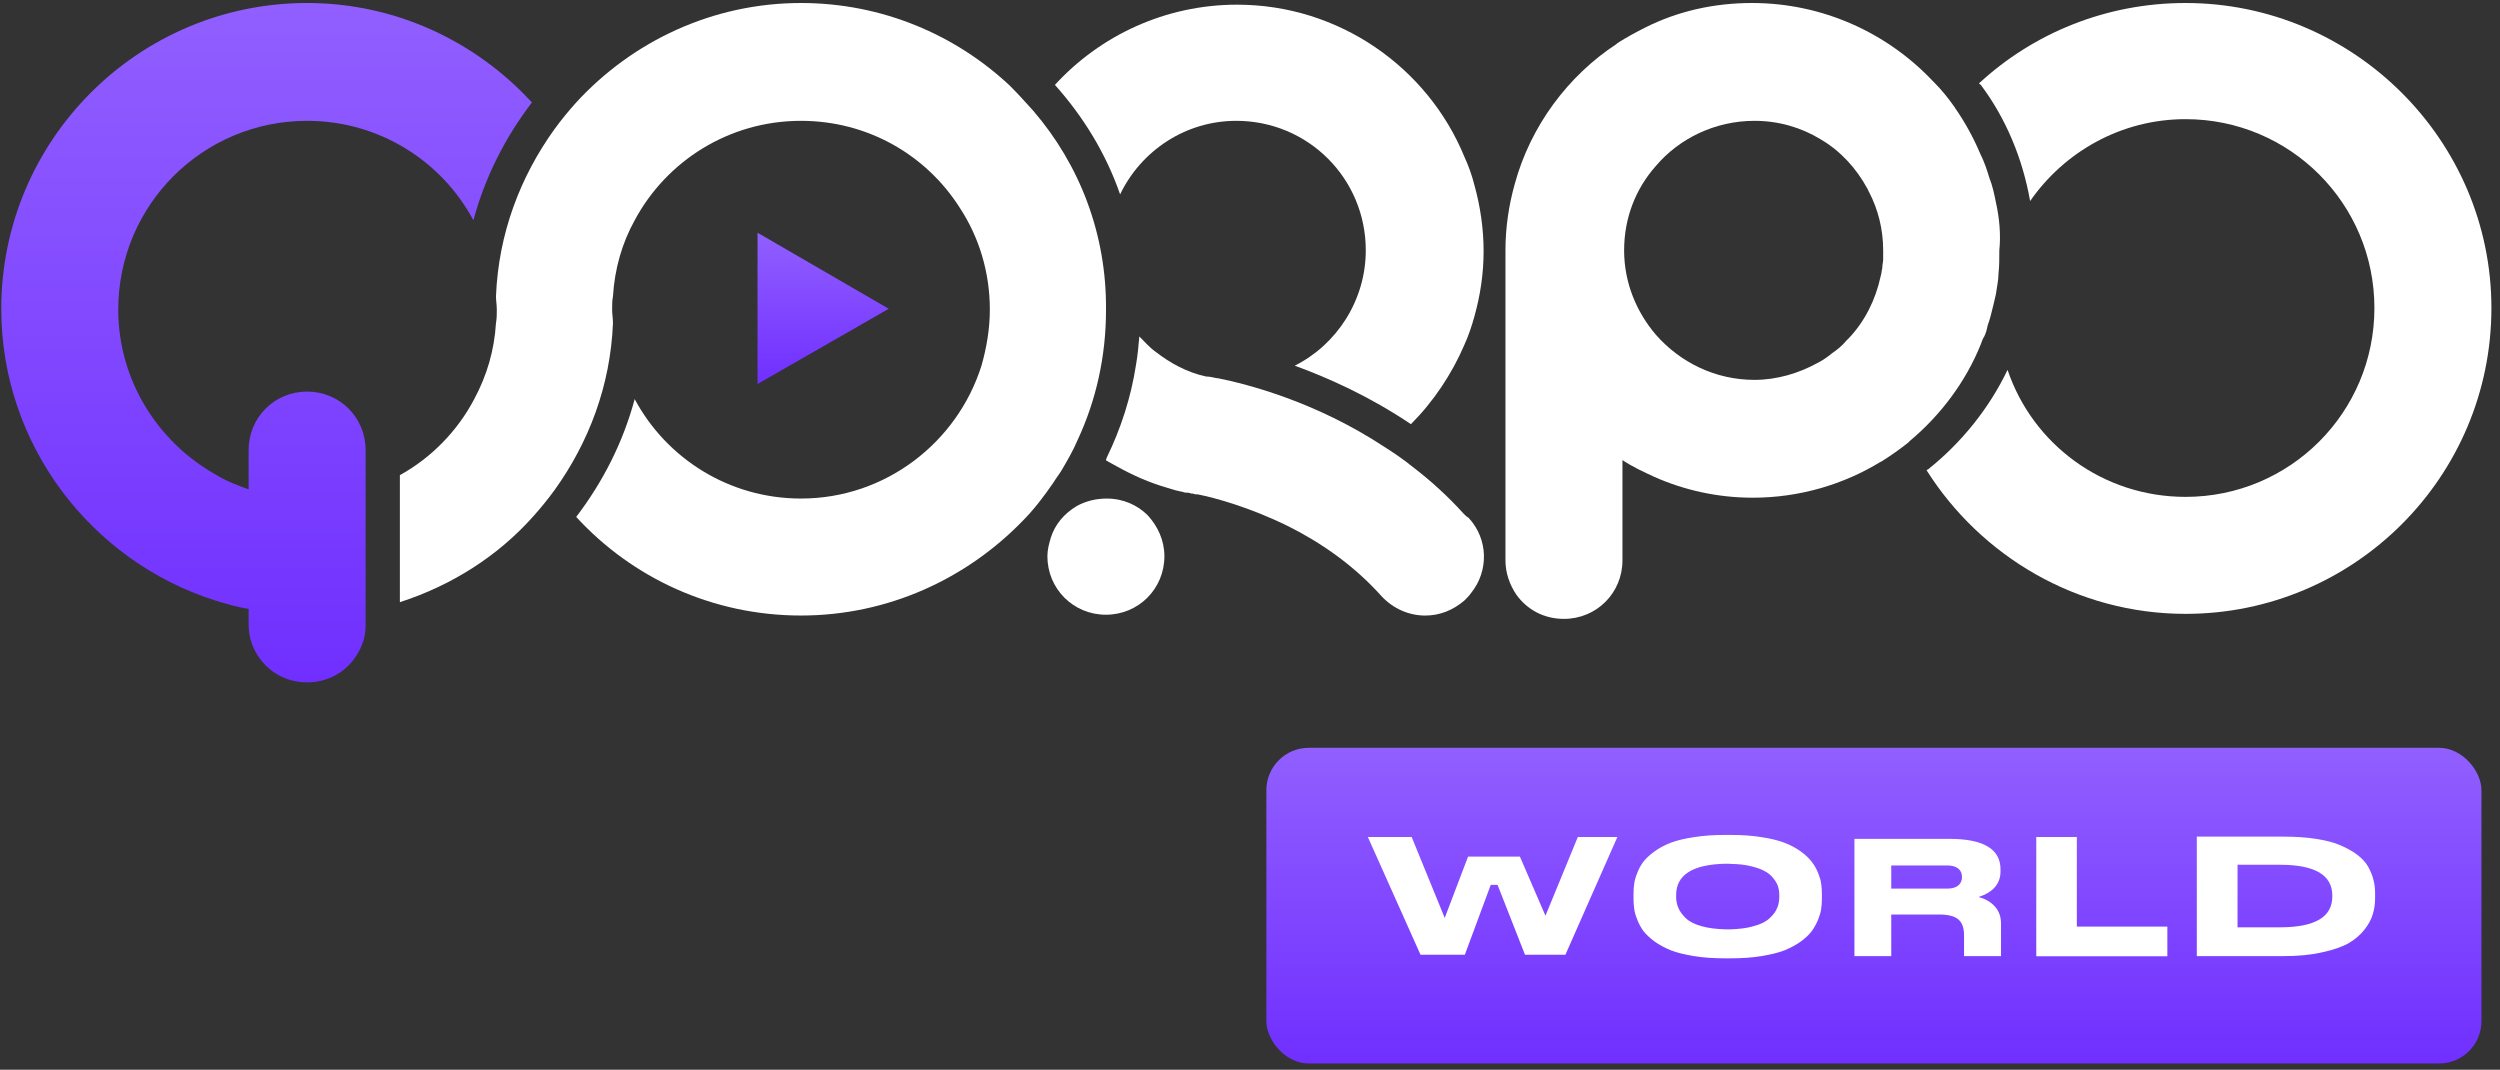 <svg width="208" height="89" viewBox="0 0 208 89" fill="none" xmlns="http://www.w3.org/2000/svg">
<rect x="0" y="0" width="208" height="89" fill="#333333" stroke="none"/>
<path d="M85.97 9.219C85.344 8.524 84.719 7.828 84.023 7.133C79.504 2.892 73.386 0.25 66.642 0.25C59.272 0.25 52.598 3.448 47.94 8.524C47.314 9.219 46.688 9.984 46.132 10.748C43.281 14.711 41.474 19.439 41.265 24.654C41.265 25.001 41.334 25.349 41.334 25.766C41.334 26.114 41.334 26.531 41.265 26.878C41.126 29.173 40.5 31.259 39.457 33.205C38.067 35.847 35.911 38.072 33.27 39.532V50.1C37.58 48.709 41.404 46.276 44.324 43.008C44.95 42.313 45.576 41.548 46.132 40.784C48.982 36.821 50.79 32.093 50.999 26.878C50.999 26.531 50.929 26.114 50.929 25.766C50.929 25.418 50.929 25.001 50.999 24.654C51.138 22.359 51.763 20.204 52.806 18.327C55.448 13.39 60.663 10.053 66.642 10.053C72.204 10.053 77.071 12.904 79.852 17.284C81.451 19.717 82.355 22.637 82.355 25.766C82.355 27.365 82.077 28.964 81.659 30.424C79.643 36.821 73.664 41.479 66.642 41.479C60.663 41.479 55.448 38.142 52.806 33.205C51.833 36.821 50.164 40.088 47.94 43.008C52.598 48.084 59.272 51.212 66.642 51.212C73.873 51.212 80.408 48.153 85.066 43.356C86.04 42.383 86.874 41.27 87.639 40.158C87.847 39.81 88.125 39.463 88.334 39.115C88.821 38.281 89.307 37.446 89.655 36.612C91.185 33.344 92.019 29.659 92.019 25.835C92.088 19.439 89.794 13.668 85.97 9.219Z" fill="white"/>
<path d="M25.552 32.58C22.84 32.58 20.685 34.735 20.685 37.446V37.724V40.714C19.712 40.366 18.808 40.019 17.904 39.463C13.107 36.751 9.839 31.606 9.839 25.766C9.839 17.075 16.861 10.053 25.552 10.053C31.531 10.053 36.746 13.39 39.388 18.327C40.361 14.711 42.03 11.444 44.254 8.524C39.596 3.448 32.922 0.25 25.552 0.25C11.508 0.25 0.105 11.652 0.105 25.697C0.105 37.029 7.614 46.693 17.904 49.961C18.808 50.239 19.712 50.517 20.685 50.656V51.908C20.685 52.464 20.755 53.02 20.963 53.576C21.659 55.453 23.397 56.775 25.552 56.775C27.707 56.775 29.445 55.453 30.141 53.576C30.349 53.09 30.419 52.533 30.419 51.908V50.656V40.714V37.724V37.446C30.419 34.735 28.264 32.58 25.552 32.58Z" fill="url(#paint0_linear_1_153)"/>
<path d="M122.126 43.074C123.725 44.882 123.794 47.524 122.334 49.331C121.987 48.497 121.848 47.593 121.848 46.62V42.727C121.917 42.866 122.056 43.005 122.126 43.074Z" fill="#1D1D1D"/>
<path d="M166.066 16.867C165.927 16.171 165.787 15.476 165.509 14.781C165.301 14.086 165.092 13.46 164.745 12.765C164.188 11.444 163.493 10.192 162.728 9.08C162.659 9.01 162.659 8.941 162.589 8.871C162.103 8.176 161.546 7.481 160.921 6.855C160.851 6.785 160.851 6.785 160.782 6.716C157.027 2.753 151.674 0.25 145.764 0.25C142.566 0.25 139.576 0.945 136.934 2.266C136.1 2.683 135.335 3.101 134.57 3.587L134.501 3.657C130.468 6.299 127.34 10.47 126.019 15.337C125.532 17.075 125.254 18.953 125.254 20.83V31.537V46.624C125.254 47.667 125.602 48.64 126.158 49.474C127.062 50.726 128.452 51.491 130.121 51.491C132.832 51.491 134.988 49.335 134.988 46.624V41.34V38.281C135.822 38.837 136.726 39.254 137.63 39.671C140.132 40.784 142.913 41.409 145.834 41.409C149.727 41.409 153.412 40.297 156.471 38.42C156.541 38.42 156.61 38.35 156.61 38.35C157.375 37.864 158.07 37.377 158.765 36.821C158.835 36.751 158.835 36.751 158.904 36.681C161.477 34.526 163.563 31.745 164.814 28.616C164.884 28.408 164.953 28.199 165.092 27.991C165.231 27.713 165.301 27.435 165.37 27.087C165.579 26.531 165.718 25.905 165.857 25.349C165.927 25.071 165.996 24.723 166.066 24.445C166.135 23.889 166.274 23.333 166.274 22.776C166.344 22.151 166.344 21.525 166.344 20.83C166.483 19.509 166.344 18.118 166.066 16.867ZM156.471 22.985C156.054 24.932 155.15 26.739 153.829 28.13C153.76 28.199 153.69 28.269 153.62 28.338C153.273 28.756 152.856 29.103 152.439 29.381C152.021 29.729 151.604 30.007 151.187 30.216C149.658 31.05 147.85 31.606 145.973 31.606C142.705 31.606 139.785 30.146 137.769 27.852C136.169 25.975 135.127 23.541 135.127 20.83C135.127 18.118 136.1 15.685 137.769 13.807C139.715 11.513 142.705 10.053 145.973 10.053C147.989 10.053 149.866 10.609 151.465 11.583C153.134 12.556 154.455 14.016 155.359 15.685C155.428 15.754 155.428 15.893 155.498 15.963C156.262 17.423 156.68 19.091 156.68 20.83C156.68 21.108 156.68 21.316 156.68 21.594C156.68 21.803 156.61 22.012 156.61 22.22C156.61 22.22 156.61 22.22 156.61 22.29C156.541 22.568 156.541 22.776 156.471 22.985Z" fill="white"/>
<path d="M102.857 10.053C108.836 10.053 113.633 14.85 113.633 20.829C113.633 25.001 111.2 28.686 107.723 30.424C110.574 31.467 113.981 32.996 117.388 35.291C119.265 33.413 120.794 31.119 121.837 28.686C122.185 27.921 122.463 27.087 122.672 26.322C123.158 24.584 123.436 22.776 123.436 20.899C123.436 19.022 123.158 17.144 122.672 15.406C122.463 14.572 122.185 13.807 121.837 13.042C118.778 5.603 111.408 0.389 102.926 0.389C96.947 0.389 91.524 2.961 87.769 7.063C90.133 9.705 92.011 12.764 93.193 16.171C94.931 12.556 98.616 10.053 102.857 10.053Z" fill="white"/>
<path d="M121.769 42.732C120.448 41.272 118.988 39.951 117.528 38.838C116.763 38.212 115.929 37.656 115.164 37.17C109.463 33.415 103.762 31.955 101.328 31.468C101.328 31.468 101.328 31.468 101.259 31.468C100.911 31.399 100.633 31.329 100.424 31.329C100.355 31.329 100.355 31.329 100.355 31.329C98.756 30.982 97.365 30.217 96.114 29.244C95.627 28.896 95.21 28.409 94.793 27.992C94.723 28.757 94.654 29.591 94.515 30.356C94.097 33.068 93.263 35.64 92.081 38.073C92.081 38.143 92.012 38.212 92.012 38.282C92.081 38.352 92.151 38.352 92.22 38.421C92.498 38.56 92.707 38.699 92.985 38.838C94.237 39.533 95.627 40.159 97.087 40.576C97.504 40.715 97.991 40.855 98.408 40.924C98.547 40.993 98.686 40.993 98.825 40.993C98.825 40.993 98.964 40.993 99.103 41.063C99.173 41.063 99.173 41.063 99.242 41.063C99.382 41.133 99.52 41.133 99.66 41.133C101.05 41.411 103.901 42.175 107.168 43.775C109.81 45.096 112.591 46.973 114.955 49.615C115.929 50.658 117.25 51.214 118.571 51.214C119.753 51.214 120.865 50.797 121.838 49.962C122.047 49.754 122.255 49.545 122.395 49.337C123.855 47.529 123.855 44.887 122.186 43.079C122.047 43.01 121.908 42.871 121.769 42.732Z" fill="white"/>
<path d="M92.081 41.48C91.177 41.48 90.343 41.689 89.578 42.106C88.535 42.732 87.77 43.636 87.423 44.748C87.284 45.235 87.144 45.721 87.144 46.278C87.144 48.989 89.3 51.145 92.011 51.145C94.723 51.145 96.878 48.989 96.878 46.278C96.878 44.957 96.322 43.775 95.488 42.871C94.653 42.037 93.471 41.48 92.081 41.48Z" fill="white"/>
<path d="M181.838 0.25C175.233 0.25 169.184 2.753 164.665 6.924C164.665 6.994 164.735 6.994 164.804 7.064C166.89 9.845 168.281 13.182 168.906 16.728C171.757 12.626 176.485 9.914 181.838 9.914C190.529 9.914 197.551 16.936 197.551 25.627C197.551 34.318 190.529 41.34 181.838 41.34C174.955 41.34 169.115 36.96 167.029 30.772C165.5 33.97 163.205 36.821 160.424 39.045C160.355 39.045 160.355 39.115 160.285 39.115C164.804 46.276 172.8 51.073 181.838 51.073C195.882 51.073 207.285 39.671 207.285 25.627C207.285 11.652 195.813 0.25 181.838 0.25Z" fill="white"/>
<path d="M63.027 19.363V31.948L73.943 25.69L63.027 19.363Z" fill="url(#paint1_linear_1_153)"/>
<rect x="105.363" y="62.219" width="101.094" height="26.264" rx="3.523" fill="url(#paint2_linear_1_153)"/>
<path d="M121.874 79.435H118.187L113.805 69.636H117.45L120.201 76.372L122.144 71.267H126.455L128.582 76.188L131.277 69.636H134.567L130.241 79.435H126.88L124.597 73.621H124.03L121.874 79.435ZM143.525 69.466H143.979C144.929 69.466 145.78 69.522 146.546 69.65C147.311 69.763 147.95 69.919 148.474 70.118C148.985 70.317 149.439 70.558 149.822 70.841C150.219 71.125 150.517 71.409 150.729 71.692C150.956 71.976 151.126 72.288 151.268 72.628C151.396 72.969 151.495 73.266 151.523 73.536C151.566 73.805 151.58 74.075 151.58 74.373V74.77C151.58 75.053 151.566 75.337 151.523 75.606C151.495 75.862 151.396 76.174 151.268 76.514C151.126 76.854 150.956 77.166 150.743 77.464C150.531 77.748 150.233 78.031 149.836 78.329C149.439 78.613 148.985 78.854 148.474 79.067C147.964 79.265 147.326 79.421 146.546 79.549C145.78 79.677 144.929 79.733 143.979 79.733H143.525C142.575 79.733 141.724 79.677 140.944 79.549C140.178 79.421 139.526 79.265 139.015 79.067C138.505 78.854 138.051 78.613 137.654 78.329C137.257 78.031 136.959 77.748 136.732 77.464C136.519 77.166 136.349 76.854 136.221 76.514C136.08 76.174 135.995 75.862 135.966 75.606C135.924 75.337 135.909 75.053 135.909 74.77V74.373C135.909 74.075 135.924 73.805 135.966 73.536C135.995 73.281 136.08 72.969 136.221 72.628C136.349 72.288 136.519 71.976 136.732 71.692C136.959 71.409 137.257 71.125 137.654 70.841C138.037 70.558 138.491 70.317 139.001 70.118C139.526 69.919 140.178 69.763 140.944 69.65C141.724 69.522 142.575 69.466 143.525 69.466ZM148.035 74.656V74.472C148.035 74.217 148.006 73.975 147.935 73.763C147.865 73.536 147.737 73.309 147.538 73.068C147.354 72.827 147.099 72.614 146.787 72.458C146.475 72.288 146.049 72.146 145.525 72.033C145.085 71.933 144.589 71.891 144.036 71.877C143.908 71.862 143.653 71.862 143.568 71.862C140.83 71.919 139.455 72.784 139.455 74.472V74.628C139.455 74.94 139.512 75.252 139.639 75.535C139.753 75.819 139.965 76.103 140.249 76.386C140.547 76.67 140.986 76.897 141.596 77.067C142.164 77.223 142.844 77.308 143.624 77.322C143.695 77.322 143.865 77.322 143.979 77.322C144.702 77.294 145.34 77.223 145.865 77.067C146.475 76.911 146.929 76.684 147.226 76.4C147.524 76.131 147.737 75.847 147.85 75.564C147.978 75.28 148.035 74.968 148.035 74.656ZM165.975 75.422C166.315 75.791 166.485 76.273 166.485 76.868V79.549H163.408V77.805C163.408 77.209 163.252 76.769 162.94 76.5C162.628 76.23 162.103 76.088 161.351 76.088H157.352V79.549H154.289V69.792H162.188C165.024 69.792 166.443 70.643 166.443 72.33V72.486C166.443 73.522 165.833 74.231 164.627 74.628C165.18 74.784 165.634 75.039 165.975 75.422ZM163.238 72.969V72.954C163.238 72.671 163.138 72.444 162.94 72.274C162.741 72.103 162.429 72.004 162.004 72.004H157.352V73.933H162.004C162.429 73.933 162.741 73.834 162.94 73.663C163.138 73.493 163.238 73.252 163.238 72.969ZM169.418 69.636H172.793V77.095H180.324V79.563H169.418V69.636ZM182.774 69.608H189.95C190.957 69.608 191.879 69.664 192.687 69.792C193.509 69.919 194.19 70.09 194.729 70.331C195.282 70.572 195.75 70.827 196.133 71.125C196.516 71.409 196.814 71.735 197.027 72.103C197.225 72.472 197.381 72.827 197.466 73.181C197.565 73.536 197.608 73.905 197.608 74.302V74.713C197.608 75.181 197.551 75.621 197.424 76.032C197.31 76.457 197.083 76.883 196.743 77.322C196.388 77.776 195.949 78.159 195.41 78.471C194.857 78.783 194.119 79.038 193.183 79.237C192.262 79.45 191.184 79.549 189.964 79.549H182.774V69.608ZM186.163 71.948V77.152H189.695C192.602 77.152 194.048 76.301 194.048 74.585V74.514C194.048 72.798 192.602 71.948 189.695 71.948H186.163Z" fill="white"/>
<defs>
<linearGradient id="paint0_linear_1_153" x1="22.18" y1="0.25" x2="22.18" y2="56.775" gradientUnits="userSpaceOnUse">
<stop stop-color="#915FFF"/>
<stop offset="1" stop-color="#702FFF"/>
</linearGradient>
<linearGradient id="paint1_linear_1_153" x1="68.485" y1="19.363" x2="68.485" y2="31.948" gradientUnits="userSpaceOnUse">
<stop stop-color="#915FFF"/>
<stop offset="1" stop-color="#702FFF"/>
</linearGradient>
<linearGradient id="paint2_linear_1_153" x1="155.91" y1="62.219" x2="155.91" y2="88.483" gradientUnits="userSpaceOnUse">
<stop stop-color="#915FFF"/>
<stop offset="1" stop-color="#702FFF"/>
</linearGradient>
</defs>
</svg>
